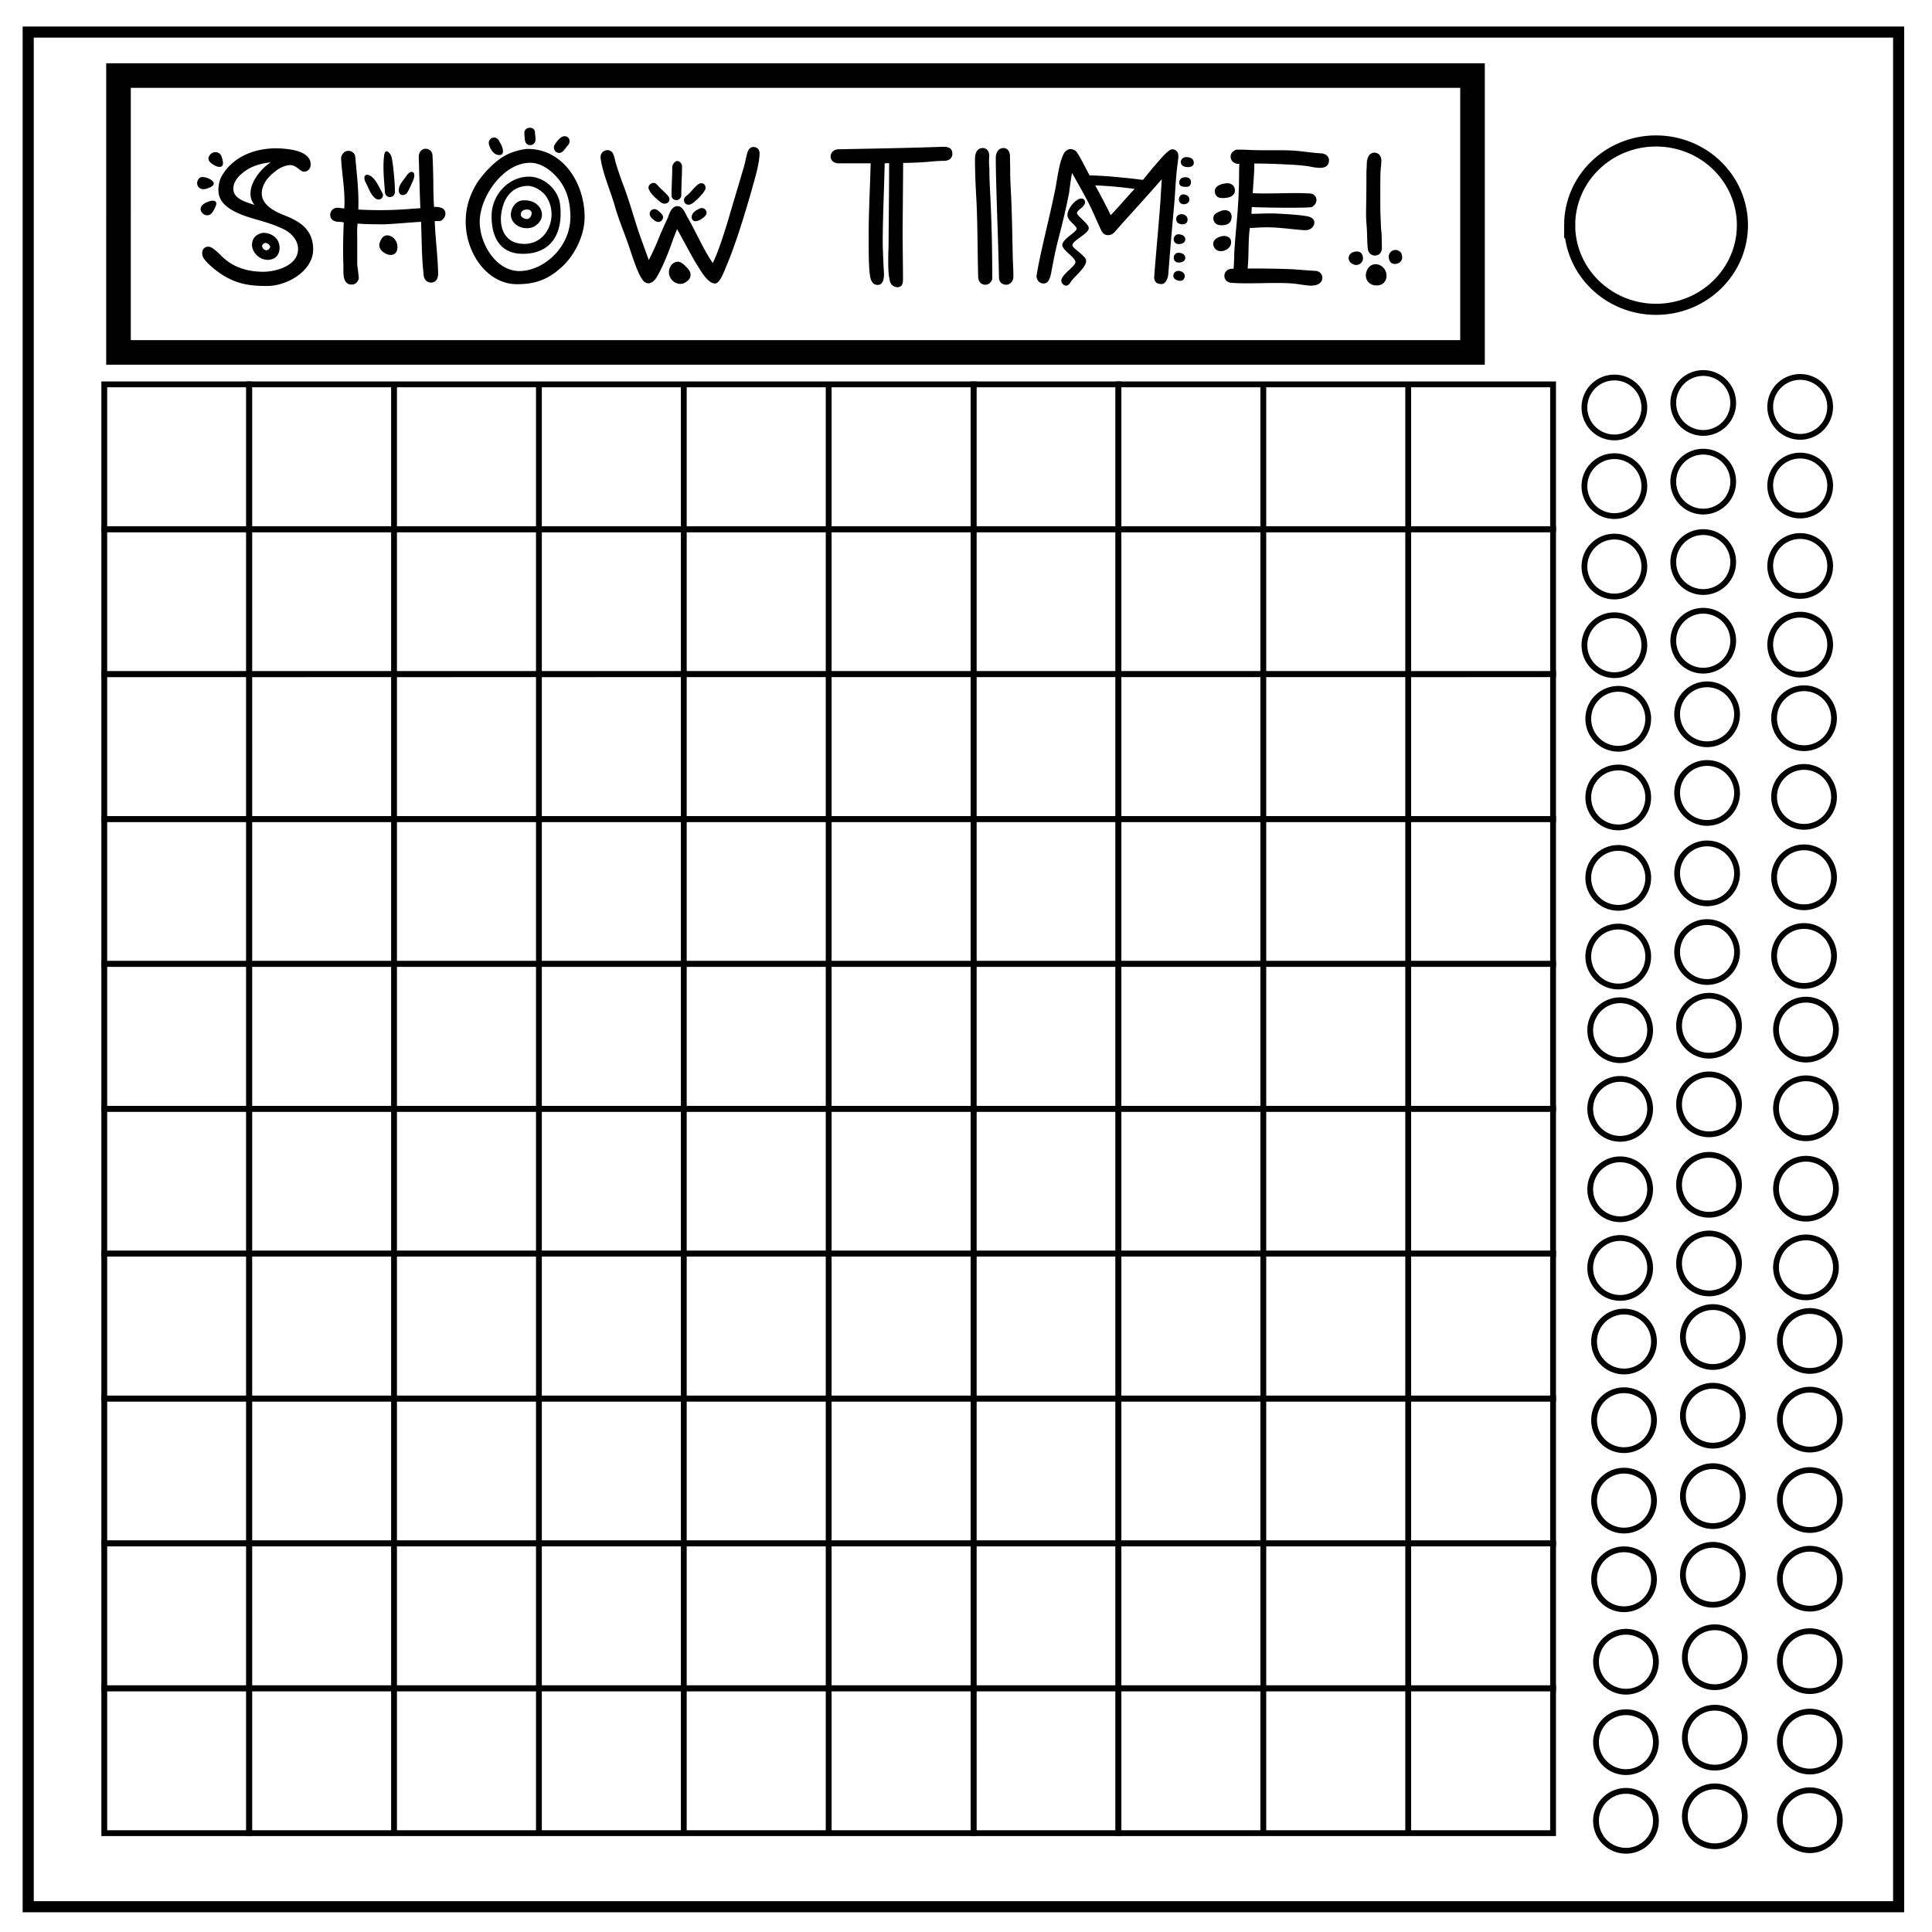 <svg xmlns="http://www.w3.org/2000/svg" viewBox="0 0 348 348" fill="none"><path d="M5.079 5.776h336.913v337.67H5.08z" stroke-width="2" stroke="#000"/><path d="M282.734 40.554c0-8.376 6.966-15.165 15.56-15.165 4.126 0 8.084 1.597 11.001 4.441 2.918 2.844 4.558 6.702 4.558 10.724 0 8.376-6.966 15.165-15.56 15.165-8.593 0-15.559-6.79-15.559-15.165z" stroke-width="2" stroke="#000"/><path d="M18.782 69.236H44.88v26.096H18.782z" stroke="#000" stroke-width="1.048"/><path d="M44.879 69.236h26.096v26.096H44.88zM70.975 69.236h26.097v26.096H70.975zM97.072 69.236h26.096v26.096H97.072zM123.168 69.236h26.096v26.096h-26.096zM149.264 69.236h26.097v26.096h-26.097z" stroke="#000" stroke-width="1.048"/><path d="M175.36 69.236h26.097v26.096h-26.096z" stroke="#000" stroke-width="1.048"/><path d="M201.457 69.236h26.097v26.096h-26.097zM227.554 69.236h26.096v26.096h-26.096zM253.65 69.236h26.096v26.096H253.65zM18.782 95.332H44.88v26.097H18.782z" stroke="#000" stroke-width="1.048"/><path d="M44.879 95.332h26.096v26.097H44.88zM70.975 95.332h26.097v26.097H70.975zM97.072 95.332h26.096v26.097H97.072zM123.168 95.332h26.096v26.097h-26.096zM149.264 95.332h26.097v26.097h-26.097z" stroke="#000" stroke-width="1.048"/><path d="M175.36 95.332h26.097v26.097h-26.096z" stroke="#000" stroke-width="1.048"/><path d="M201.457 95.332h26.097v26.097h-26.097zM227.554 95.332h26.096v26.097h-26.096zM253.65 95.332h26.096v26.097H253.65zM18.782 121.429H44.88v26.096H18.782z" stroke="#000" stroke-width="1.048"/><path d="M44.879 121.429h26.096v26.096H44.88zM70.975 121.429h26.097v26.096H70.975zM97.072 121.429h26.096v26.096H97.072zM123.168 121.429h26.096v26.096h-26.096zM149.264 121.429h26.097v26.096h-26.097z" stroke="#000" stroke-width="1.048"/><path d="M175.36 121.429h26.097v26.096h-26.096z" stroke="#000" stroke-width="1.048"/><path d="M201.457 121.429h26.097v26.096h-26.097zM227.554 121.429h26.096v26.096h-26.096zM253.65 121.429h26.096v26.096H253.65zM18.782 147.525H44.88v26.097H18.782z" stroke="#000" stroke-width="1.048"/><path d="M44.879 147.525h26.096v26.097H44.88zM70.975 147.525h26.097v26.097H70.975zM97.072 147.525h26.096v26.097H97.072zM123.168 147.525h26.096v26.097h-26.096zM149.264 147.525h26.097v26.097h-26.097z" stroke="#000" stroke-width="1.048"/><path d="M175.36 147.525h26.097v26.097h-26.096z" stroke="#000" stroke-width="1.048"/><path d="M201.457 147.525h26.097v26.097h-26.097zM227.554 147.525h26.096v26.097h-26.096zM253.65 147.525h26.096v26.097H253.65zM18.782 173.621H44.88v26.097H18.782z" stroke="#000" stroke-width="1.048"/><path d="M44.879 173.621h26.096v26.097H44.88zM70.975 173.621h26.097v26.097H70.975zM97.072 173.621h26.096v26.097H97.072zM123.168 173.621h26.096v26.097h-26.096zM149.264 173.621h26.097v26.097h-26.097z" stroke="#000" stroke-width="1.048"/><path d="M175.36 173.621h26.097v26.097h-26.096z" stroke="#000" stroke-width="1.048"/><path d="M201.457 173.621h26.097v26.097h-26.097zM227.554 173.621h26.096v26.097h-26.096zM253.65 173.621h26.096v26.097H253.65zM18.782 199.718H44.88v26.096H18.782z" stroke="#000" stroke-width="1.048"/><path d="M44.879 199.718h26.096v26.096H44.88zM70.975 199.718h26.097v26.096H70.975zM97.072 199.718h26.096v26.096H97.072zM123.168 199.718h26.096v26.096h-26.096zM149.264 199.718h26.097v26.096h-26.097z" stroke="#000" stroke-width="1.048"/><path d="M175.36 199.718h26.097v26.096h-26.096z" stroke="#000" stroke-width="1.048"/><path d="M201.457 199.718h26.097v26.096h-26.097zM227.554 199.718h26.096v26.096h-26.096zM253.65 199.718h26.096v26.096H253.65zM18.782 225.814H44.88v26.097H18.782z" stroke="#000" stroke-width="1.048"/><path d="M44.879 225.814h26.096v26.097H44.88zM70.975 225.814h26.097v26.097H70.975zM97.072 225.814h26.096v26.097H97.072zM123.168 225.814h26.096v26.097h-26.096zM149.264 225.814h26.097v26.097h-26.097z" stroke="#000" stroke-width="1.048"/><path d="M175.36 225.814h26.097v26.097h-26.096z" stroke="#000" stroke-width="1.048"/><path d="M201.457 225.814h26.097v26.097h-26.097zM227.554 225.814h26.096v26.097h-26.096zM253.65 225.814h26.096v26.097H253.65zM18.782 251.91H44.88v26.097H18.782z" stroke="#000" stroke-width="1.048"/><path d="M44.879 251.91h26.096v26.097H44.88zM70.975 251.91h26.097v26.097H70.975zM97.072 251.91h26.096v26.097H97.072zM123.168 251.91h26.096v26.097h-26.096zM149.264 251.91h26.097v26.097h-26.097z" stroke="#000" stroke-width="1.048"/><path d="M175.36 251.91h26.097v26.097h-26.096z" stroke="#000" stroke-width="1.048"/><path d="M201.457 251.91h26.097v26.097h-26.097zM227.554 251.91h26.096v26.097h-26.096zM253.65 251.91h26.096v26.097H253.65zM18.782 278.007H44.88v26.097H18.782z" stroke="#000" stroke-width="1.048"/><path d="M44.879 278.007h26.096v26.097H44.88zM70.975 278.007h26.097v26.097H70.975zM97.072 278.007h26.096v26.097H97.072zM123.168 278.007h26.096v26.097h-26.096zM149.264 278.007h26.097v26.097h-26.097z" stroke="#000" stroke-width="1.048"/><path d="M175.36 278.007h26.097v26.097h-26.096z" stroke="#000" stroke-width="1.048"/><path d="M201.457 278.007h26.097v26.097h-26.097zM227.554 278.007h26.096v26.097h-26.096zM253.65 278.007h26.096v26.097H253.65zM18.782 304.104H44.88V330.2H18.782z" stroke="#000" stroke-width="1.048"/><path d="M44.879 304.104h26.096V330.2H44.88zM70.975 304.104h26.097V330.2H70.975zM97.072 304.104h26.096V330.2H97.072zM123.168 304.104h26.096V330.2h-26.096zM149.264 304.104h26.097V330.2h-26.097z" stroke="#000" stroke-width="1.048"/><path d="M175.36 304.104h26.097V330.2h-26.096z" stroke="#000" stroke-width="1.048"/><path d="M201.457 304.104h26.097V330.2h-26.097zM227.554 304.104h26.096V330.2h-26.096zM253.65 304.104h26.096V330.2H253.65z" stroke="#000" stroke-width="1.048"/><path d="M296.183 73.394a5.395 5.395 0 01-5.395 5.396 5.395 5.395 0 01-5.395-5.396A5.395 5.395 0 01290.788 68a5.395 5.395 0 015.395 5.395zM296.184 87.563a5.395 5.395 0 01-5.396 5.395 5.395 5.395 0 01-5.395-5.395 5.395 5.395 0 015.395-5.395 5.395 5.395 0 015.396 5.395zM296.184 102.05a5.395 5.395 0 01-5.396 5.395 5.395 5.395 0 01-5.395-5.396 5.395 5.395 0 015.395-5.395 5.395 5.395 0 015.396 5.395zM296.184 116.218a5.395 5.395 0 01-5.395 5.395 5.395 5.395 0 01-5.396-5.395 5.395 5.395 0 015.396-5.395 5.395 5.395 0 015.395 5.395zM296.88 129.472a5.395 5.395 0 01-5.396 5.395 5.395 5.395 0 01-5.395-5.395 5.395 5.395 0 015.395-5.395 5.395 5.395 0 015.395 5.395zM296.88 143.64a5.395 5.395 0 01-5.396 5.396 5.395 5.395 0 01-5.395-5.395 5.395 5.395 0 015.395-5.396 5.395 5.395 0 015.396 5.396zM296.88 158.127a5.395 5.395 0 01-5.396 5.395 5.395 5.395 0 01-5.395-5.395 5.395 5.395 0 015.395-5.395 5.395 5.395 0 015.395 5.395zM296.88 172.296a5.395 5.395 0 01-5.396 5.395 5.395 5.395 0 01-5.395-5.395 5.395 5.395 0 015.395-5.396 5.395 5.395 0 015.396 5.396zM297.227 185.565a5.395 5.395 0 01-5.395 5.395 5.395 5.395 0 01-5.395-5.395 5.395 5.395 0 015.395-5.395 5.395 5.395 0 015.395 5.395zM297.227 199.734a5.395 5.395 0 01-5.395 5.395 5.395 5.395 0 01-5.395-5.395 5.395 5.395 0 015.395-5.395 5.395 5.395 0 015.395 5.395zM297.227 214.22a5.395 5.395 0 01-5.395 5.396 5.395 5.395 0 01-5.395-5.396 5.395 5.395 0 015.395-5.395 5.395 5.395 0 015.395 5.395zM297.228 228.389a5.395 5.395 0 01-5.396 5.395 5.395 5.395 0 01-5.395-5.395 5.395 5.395 0 015.395-5.395 5.395 5.395 0 015.396 5.395zM297.923 241.643a5.395 5.395 0 01-5.395 5.395 5.395 5.395 0 01-5.396-5.395 5.395 5.395 0 015.396-5.395 5.395 5.395 0 015.395 5.395zM297.923 255.811a5.395 5.395 0 01-5.395 5.396 5.395 5.395 0 01-5.395-5.396 5.395 5.395 0 015.395-5.395 5.395 5.395 0 015.395 5.395zM297.923 270.298a5.395 5.395 0 01-5.395 5.395 5.395 5.395 0 01-5.395-5.395 5.395 5.395 0 015.395-5.395 5.395 5.395 0 015.395 5.395zM297.923 284.467a5.395 5.395 0 01-5.395 5.395 5.395 5.395 0 01-5.395-5.395 5.395 5.395 0 015.395-5.396 5.395 5.395 0 015.395 5.396zM298.271 299.318a5.395 5.395 0 01-5.395 5.395 5.395 5.395 0 01-5.395-5.395 5.395 5.395 0 015.395-5.396 5.395 5.395 0 015.395 5.396zM298.271 313.804a5.395 5.395 0 01-5.395 5.395 5.395 5.395 0 01-5.396-5.395 5.395 5.395 0 015.396-5.395 5.395 5.395 0 015.395 5.395zM298.271 327.973a5.395 5.395 0 01-5.395 5.395 5.395 5.395 0 01-5.395-5.395 5.395 5.395 0 015.395-5.395 5.395 5.395 0 015.395 5.395zM312.188 72.584a5.395 5.395 0 01-5.396 5.396 5.395 5.395 0 01-5.395-5.396 5.395 5.395 0 015.395-5.395 5.395 5.395 0 015.396 5.395zM312.188 86.753a5.395 5.395 0 01-5.395 5.395 5.395 5.395 0 01-5.396-5.395 5.395 5.395 0 015.396-5.395 5.395 5.395 0 015.395 5.395zM312.188 101.24a5.395 5.395 0 01-5.395 5.395 5.395 5.395 0 01-5.396-5.395 5.395 5.395 0 015.396-5.396 5.395 5.395 0 015.395 5.396zM312.188 115.408a5.395 5.395 0 01-5.395 5.395 5.395 5.395 0 01-5.395-5.395 5.395 5.395 0 015.395-5.395 5.395 5.395 0 015.395 5.395zM312.884 128.662a5.395 5.395 0 01-5.396 5.395 5.395 5.395 0 01-5.395-5.395 5.395 5.395 0 015.395-5.395 5.395 5.395 0 015.396 5.395zM312.884 142.83a5.395 5.395 0 01-5.395 5.396 5.395 5.395 0 01-5.396-5.395 5.395 5.395 0 015.396-5.396 5.395 5.395 0 015.395 5.396zM312.884 157.317a5.395 5.395 0 01-5.395 5.395 5.395 5.395 0 01-5.396-5.395 5.395 5.395 0 015.396-5.395 5.395 5.395 0 015.395 5.395zM312.884 171.486a5.395 5.395 0 01-5.395 5.395 5.395 5.395 0 01-5.395-5.395 5.395 5.395 0 015.395-5.395 5.395 5.395 0 015.395 5.395zM313.232 184.755a5.395 5.395 0 01-5.396 5.396 5.395 5.395 0 01-5.395-5.396 5.395 5.395 0 015.395-5.395 5.395 5.395 0 015.396 5.395zM313.232 198.924a5.395 5.395 0 01-5.395 5.395 5.395 5.395 0 01-5.396-5.395 5.395 5.395 0 015.396-5.395 5.395 5.395 0 015.395 5.395zM313.232 213.41a5.395 5.395 0 01-5.396 5.396 5.395 5.395 0 01-5.395-5.396 5.395 5.395 0 015.395-5.395 5.395 5.395 0 015.396 5.395zM313.232 227.58a5.395 5.395 0 01-5.395 5.394 5.395 5.395 0 01-5.396-5.395 5.395 5.395 0 015.396-5.395 5.395 5.395 0 015.395 5.395zM313.927 240.833a5.395 5.395 0 01-5.395 5.395 5.395 5.395 0 01-5.395-5.395 5.395 5.395 0 015.395-5.395 5.395 5.395 0 015.395 5.395zM313.928 255.002a5.395 5.395 0 01-5.396 5.395 5.395 5.395 0 01-5.395-5.395 5.395 5.395 0 015.395-5.396 5.395 5.395 0 015.396 5.396zM313.928 269.488a5.395 5.395 0 01-5.396 5.395 5.395 5.395 0 01-5.395-5.395 5.395 5.395 0 015.395-5.395 5.395 5.395 0 015.396 5.395zM313.928 283.657a5.395 5.395 0 01-5.395 5.395 5.395 5.395 0 01-5.396-5.395 5.395 5.395 0 015.396-5.396 5.395 5.395 0 015.395 5.396zM314.276 298.508a5.395 5.395 0 01-5.396 5.395 5.395 5.395 0 01-5.395-5.395 5.395 5.395 0 015.395-5.396 5.395 5.395 0 015.396 5.396zM314.275 312.994a5.395 5.395 0 01-5.395 5.396 5.395 5.395 0 01-5.395-5.396 5.395 5.395 0 015.395-5.395 5.395 5.395 0 015.395 5.395zM314.276 327.163a5.395 5.395 0 01-5.396 5.395 5.395 5.395 0 01-5.395-5.395 5.395 5.395 0 015.395-5.395 5.395 5.395 0 015.396 5.395zM329.652 73.29a5.395 5.395 0 01-5.395 5.396 5.395 5.395 0 01-5.395-5.395 5.395 5.395 0 015.395-5.396 5.395 5.395 0 015.395 5.396zM329.653 87.46a5.395 5.395 0 01-5.396 5.395 5.395 5.395 0 01-5.395-5.396 5.395 5.395 0 015.395-5.395 5.395 5.395 0 015.396 5.395zM329.653 101.946a5.395 5.395 0 01-5.396 5.395 5.395 5.395 0 01-5.395-5.395 5.395 5.395 0 015.395-5.395 5.395 5.395 0 015.396 5.395zM329.653 116.114a5.395 5.395 0 01-5.395 5.396 5.395 5.395 0 01-5.396-5.396 5.395 5.395 0 015.396-5.395 5.395 5.395 0 015.395 5.395zM330.348 129.368a5.395 5.395 0 01-5.395 5.396 5.395 5.395 0 01-5.395-5.396 5.395 5.395 0 015.395-5.395 5.395 5.395 0 015.395 5.395zM330.349 143.537a5.395 5.395 0 01-5.396 5.395 5.395 5.395 0 01-5.395-5.395 5.395 5.395 0 015.395-5.395 5.395 5.395 0 015.396 5.395zM330.349 158.024a5.395 5.395 0 01-5.396 5.395 5.395 5.395 0 01-5.395-5.395 5.395 5.395 0 015.395-5.396 5.395 5.395 0 015.396 5.396zM330.349 172.192a5.395 5.395 0 01-5.395 5.395 5.395 5.395 0 01-5.396-5.395 5.395 5.395 0 015.396-5.395 5.395 5.395 0 015.395 5.395zM330.696 185.462a5.395 5.395 0 01-5.395 5.395 5.395 5.395 0 01-5.395-5.395 5.395 5.395 0 015.395-5.396 5.395 5.395 0 015.395 5.396zM330.696 199.63a5.395 5.395 0 01-5.395 5.395 5.395 5.395 0 01-5.395-5.395 5.395 5.395 0 015.395-5.395 5.395 5.395 0 015.395 5.395zM330.696 214.117a5.395 5.395 0 01-5.395 5.395 5.395 5.395 0 01-5.395-5.395 5.395 5.395 0 015.395-5.396 5.395 5.395 0 015.395 5.396zM330.697 228.285a5.395 5.395 0 01-5.396 5.396 5.395 5.395 0 01-5.395-5.396 5.395 5.395 0 015.395-5.395 5.395 5.395 0 015.396 5.395zM331.392 241.54a5.395 5.395 0 01-5.395 5.395 5.395 5.395 0 01-5.395-5.396 5.395 5.395 0 015.395-5.395 5.395 5.395 0 015.395 5.395zM331.392 255.708a5.395 5.395 0 01-5.395 5.395 5.395 5.395 0 01-5.395-5.395 5.395 5.395 0 015.395-5.395 5.395 5.395 0 015.395 5.395zM331.392 270.194a5.395 5.395 0 01-5.395 5.396 5.395 5.395 0 01-5.395-5.396 5.395 5.395 0 015.395-5.395 5.395 5.395 0 015.395 5.395zM331.392 284.363a5.395 5.395 0 01-5.395 5.395 5.395 5.395 0 01-5.396-5.395 5.395 5.395 0 015.396-5.395 5.395 5.395 0 015.395 5.395zM331.392 299.214a5.395 5.395 0 01-5.395 5.395 5.395 5.395 0 01-5.396-5.395 5.395 5.395 0 015.396-5.395 5.395 5.395 0 015.395 5.395zM331.392 313.7a5.395 5.395 0 01-5.395 5.396 5.395 5.395 0 01-5.396-5.395 5.395 5.395 0 015.396-5.396 5.395 5.395 0 015.395 5.396zM331.392 327.87a5.395 5.395 0 01-5.395 5.394 5.395 5.395 0 01-5.396-5.395 5.395 5.395 0 015.396-5.395 5.395 5.395 0 015.395 5.395z" stroke="#000" stroke-width="1.043"/><path d="M21.346 13.612h243.89v49.869H21.345z" stroke="#000" stroke-width="4.429"/><g aria-label="SHOW TIME!" style="line-height:1.25;-inkscape-font-specification:Retwisted" font-size="32.02" font-family="Retwisted" fill="#000" stroke-width="2.001"><path d="M55.959 29.547c-.096-2.402-3.874-2.722-5.636-2.818-4.034-.16-8.229 1.281-10.374 4.963-.416.737-.608 1.697-.608 2.562 0 2.05 1.6 3.202 3.17 3.97 2.785 1.345 5.315 1.473 8.677 3.106 1.409.737 2.498 2.018 2.498 3.523 0 3.074-4.099 4.098-6.276 4.098-3.106 0-5.636-.96-7.525-2.85-.416-.416-1.313-1.312-1.921-1.569-.865-.352-1.825.289-1.473 1.57.256.96 2.465 2.69 3.266 3.201 2.946 1.986 5.54 2.21 8.325 2.21 3.81 0 8.325-2.818 8.325-6.564 0-3.683-2.465-5.124-5.38-6.244-1.696-.673-3.874-1.857-3.874-3.843 0-.992.417-1.825.93-2.561a9.133 9.133 0 011.504-1.441c.736-.609 1.665-1.025 2.53-1.12 1.248-.097 1.92 1.184 2.625 1.184.64 0 1.25-.48 1.217-1.377zm-11.751 1.217c1.312-.897 2.913-1.377 4.546-1.505-1.729 1.088-3.458 3.33-3.618 5.251-.096.993.192 1.761.705 2.402-1.761-.577-3.81-1.153-3.81-2.914 0-1.441 1.152-2.498 2.177-3.234zm1.184 13.352c0 1.537 1.794 3.17 3.619 2.562.928-.288 1.345-1.153 1.345-2.017 0-.737-.257-1.41-.769-1.89-.48-.48-1.313-.832-2.081-.832-.353 0-2.114.32-2.114 2.177zM40.142 29.1c-.097-.545-.225-1.217-.705-1.505-.48-.352-1.25-.192-1.601.288-.513.608-.32 1.12.32 1.6.544.385 1.088.61 1.44.577.449-.032.641-.352.545-.96zM35.85 32.14c-.544.608-.448 1.6.417 1.889.48.16 1.216-.096 1.633-.32.864-.417.768-.961-.096-1.441-.737-.385-1.57-.545-1.954-.128zm1.922 4.098c-.64.224-1.633.577-1.633 1.441 0 .48.512 1.185 1.376 1.089.64-.096 1.057-.993 1.281-1.505.48-.993-.16-1.281-1.024-1.025zm10.246 8.838c-.16 0-.384-.032-.608-.288-.417-.513-.096-.929.384-1.025.288-.032.864.352.864.704 0 .257-.384.609-.64.609zM60.794 39.954c.384 0 .769.032 1.12.096-.095 2.69-.16 4.995-.063 7.716.032.801-.096 1.922.256 2.69.256.609.768.833 1.28.8.481 0 .993-.288 1.217-1.024.097-.096-.256-2.37-.256-2.69v-4.77c-.032-.865-.032-1.634.064-2.498h.032c1.633.128 3.17.128 4.803.128 2.21-.096 4.387-.32 6.597-.448.128 3.33.096 6.275.48 9.702.096.8.704 1.248 1.313 1.248 1.056-.032 1.313-.96 1.28-1.76-.096-3.427-.512-6.34-.608-9.319.8 0 .96 0 1.185-.096.512-.352.736-.832.736-1.248 0-1.217-1.44-1.217-2.049-1.217a72.529 72.529 0 01-.128-4.611c-.032-1.57-.064-3.17-.16-4.803-.128-.737-.705-1.057-1.249-1.057-.608.032-1.089.416-1.217 1.281.096 3.426.16 6.18.288 9.414-.672.096-1.312.064-1.953.16a80.41 80.41 0 01-3.97.192c-1.761.032-3.49 0-5.252-.096.129-3.362-.288-6.404-.544-9.51-.096-.768-.8-1.089-1.28-1.057-.61 0-1.121.48-1.282 1.217.129 2.722.577 4.931.609 7.493.032.544 0 1.057-.032 1.665l-1.153-.128c-.928-.032-1.409.704-1.377 1.313 0 .608.449 1.12 1.313 1.217zm10.31-5.156c.16-.672-.32-5.731-.576-6.5-.256-.928-1.249-1.697-1.345-.16-.256 1.825 0 4.579.16 6.468.032.609.48.897.897.897.352-.032.769-.224.865-.705zm-1.953 10.695c.256.16.48.288.833.384 1.153.224 1.633-.544 1.6-1.409.033-.896-.672-1.889-1.568-2.049-.865-.16-1.313.448-1.57 1.185-.351.736.065 1.473.705 1.889zm-3.298-12.648c.48.865.833 2.05 1.57 2.722.48.48 1.12.544 1.472-.064.224-.417-.032-.769-.192-1.057-.352-.608-.929-2.017-1.857-2.69-.993-.672-1.537-.032-.993 1.09zm7.3 2.081c.289-.224.705-1.184 1.314-2.561.512-1.313-.288-1.953-1.153-.833-.512.737-1.249 1.57-1.409 2.21-.288.992.256 1.793 1.249 1.184zM85.674 33.39c-1.249 2.145-1.793 4.322-1.793 6.532 0 5.667 3.874 11.27 9.253 11.27 3.106 0 5.38-.736 7.813-2.881 2.242-1.89 4.355-5.572 4.355-9.222 0-6.084-3.874-12.264-10.246-12.264-.929 0-2.914.577-3.523.929-2.37 1.024-4.995 4.066-5.86 5.635zm9.638-4.067c2.69-.096 5.059 2.305 6.084 4.098 1.056 1.794 1.345 3.875 1.345 5.668 0 5.38-4.707 9.638-9.062 9.734-4.227.096-7.269-4.803-7.269-8.87 0-4.45 4.13-10.47 8.902-10.63zm-6.756 9.35c-.097 3.426 1.12 7.044 5.603 7.044.993 0 1.985-.128 2.882-.48 2.978-1.12 3.938-3.97 3.938-6.756 0-.545-.032-1.121-.096-1.665-.352-2.722-2.914-4.996-5.603-4.996-3.619 0-6.628 3.202-6.724 6.853zm6.532-5.188c1.248 0 2.785 1.057 3.33 1.954.64.992.928 2.049.928 3.17 0 2.753-1.92 5.475-5.155 5.315-2.818-.096-3.97-2.177-3.97-4.45 0-1.025.224-2.05.608-3.043 1.12-2.561 3.138-2.946 4.259-2.946zm-3.042 4.803c-.256 1.666 1.28 2.818 2.818 2.818.544 0 1.088-.096 1.569-.448.8-.544 1.184-1.249 1.184-1.985 0-1.473-1.44-2.818-3.618-2.562-1.12.16-1.825 1.28-1.953 2.177zm2.914 1.153c-.48.032-1.153-.32-1.153-.8 0-.609.544-.897 1.025-.897.544-.032.928.192.928.673 0 .416-.32 1.024-.8 1.024zm-5.092-14.12c-.608-1.025-2.049-.481-1.793.704.224.768.705 1.633 1.505 1.857 1.185.256 1.217-.672.705-1.793zm6.597-.225c0-.416-.097-.832-.097-1.217 0-1.184-1.92-1.152-1.92.064 0 .417.063.8.095 1.217.096 1.377 1.922 1.249 1.922-.064zm4.867 2.21c.416-.353.608-.769.96-1.121.865-1.057-.288-2.21-1.345-1.345-.352.288-.672.672-.96 1.12-.705.961.448 2.082 1.345 1.346zM136.81 27.594c0-.8-.608-1.121-1.089-1.121-.544 0-.928.384-1.152 1.185-.225.864-.353 1.665-.609 2.53l-1.569 5.283c-.864 2.817-2.465 8.773-4.002 11.911-1.793-2.593-2.978-5.571-4.515-8.165-.416-.736-.865-2.081-1.825-2.081-1.121 0-1.473 1.345-1.793 2.177-.609 1.249-1.25 2.722-1.922 4.387-.416.993-.992 2.21-1.473 3.138l-1.6-4.419c-.93-2.658-1.922-6.372-3.139-9.478-.352-.928-.8-2.273-1.088-3.202-.417-1.185-.352-2.69-1.633-2.69-.609 0-1.313.513-1.217 1.41.256 2.4 1.793 6.02 2.465 8.325.865 3.073 1.794 5.027 2.818 8.1.513 1.538 1.025 3.17 1.761 4.676.48.864.769 1.376 1.505 1.473 1.025 0 1.601-1.153 1.954-1.826.992-1.825 2.049-4.643 2.401-5.667.256-.737.576-1.537.865-2.274 1.12 1.954 2.69 5.028 3.618 6.468.608.961 1.89 3.33 3.234 3.33.929 0 1.761-2.561 2.177-3.49 1.633-3.874 3.33-9.574 4.355-13.128.512-1.921 1.473-4.867 1.473-6.852zm-13.224 23.182c.608-.384.8-.832.8-1.312 0-.609-.48-1.09-.96-1.57-.609-.608-1.25-1.024-2.05-.544-.48.288-.768.8-.864 1.345-.256 1.793 1.729 3.106 3.074 2.081zm-.865-15.658c0-1.825.128-3.394.128-5.187 0-.544-.512-.928-.864-.928-.385 0-.897.576-.897 1.12 0 1.793-.128 3.266-.128 5.06 0 .608.48.864.865.864a.9.9 0 00.896-.929zm1.633 1.698c.64-.193 2.626-2.178 2.722-2.85.096-.993-.865-1.249-1.505-.609-.608.513-1.409 1.537-1.73 1.761-.383.289-.64.545-.64.897 0 .512.417 1.025 1.153.8zm-4.034-1.537c-.545-.673-1.313-1.25-1.826-1.858-.256-.32-.512-.48-.768-.48-.48 0-1.089.48-.865 1.12.32.865 1.473 1.858 2.114 2.338.96.769 2.145-.16 1.345-1.12zm6.436 3.874c.288-.256.512-.512.512-.8 0-.545-.544-1.121-1.28-.769-.513.224-1.186.64-1.346 1.185-.128.416 0 .704.128.864.385.48 1.345.064 1.986-.48zm-8.678.672c.609.385 1.185 0 1.313-.48.096-.256.128-.64-.897-1.44-.672-.545-1.44-.065-1.472.576 0 .608.64 1.088 1.056 1.344zM156.823 29.419c-.097 4.259-.353 8.517-.353 12.776 0 3.33 0 5.091.16 6.82.097 1.089.32 2.306 1.473 2.306.929 0 1.153-1.089 1.121-2.082-.16-2.85-.224-4.514-.224-6.18.032-4.578.256-9.061.352-13.64.256 0 .512-.032.8-.032 0 4.739-.063 9.414-.095 14.153 0 1.12-.064 2.177-.064 3.234 0 1.28 0 2.561.288 3.81.16.737.768 1.153 1.44 1.153.77-.096.93-.576.93-1.473 0-2.177-.065-5.892-.065-8.741l.096-12.168c1.313-.032 2.626-.064 3.939-.16 1.185-.096 2.241-.224 3.394-.224.897 0 1.761-.48 1.473-1.73-.256-.768-1.025-.8-1.697-.8-6.276.224-12.456.32-18.764.448-.929.032-1.409.673-1.409 1.281 0 .608.416 1.153 1.28 1.249zM175.618 28.682c0 .993.032 3.715.257 7.301.224 4.643.192 9.286.32 14.025.096.864.672 1.28 1.28 1.28.513 0 1.025-.32 1.25-.992.031-.096 0-.224 0-.576 0-4.707-.097-9.158-.32-13.865-.097-2.177-.193-3.298-.193-5.251 0-.609-.128-1.185-.032-2.37.096-.896-.416-1.569-1.153-1.569-1.152 0-1.409 1.12-1.409 2.017zm3.747 0c0 2.306.16 7.397.32 12.2.128 3.746.224 7.3.256 9.126 0 .864.673 1.28 1.28 1.28.513 0 1.026-.32 1.25-.992.16-.352-.032-2.914-.032-3.426-.096-3.714-.128-7.3-.288-11.015-.097-2.177-.193-3.298-.193-5.251 0-.609-.032-1.25-.032-2.37 0-.896-.416-1.569-1.152-1.569-1.057 0-1.441 1.025-1.41 1.89zM191.66 27.594c-.832 1.44-1.216 4.515-1.536 6.276-1.025 5.155-2.914 12.295-3.427 15.914.096.864.673 1.28 1.281 1.28.993 0 1.249-1.28 1.41-2.177.383-2.017.704-3.746 1.248-5.828.736-2.817 1.409-5.603 1.953-8.42.064-.545.256-2.146.512-3.491.993 1.793 1.986 3.49 2.978 5.411.769 1.505 1.537 3.363 2.274 4.932.288.576.672.864 1.216.864.545 0 .93-.256 1.281-.64 1.537-1.793 5.54-6.116 8.422-9.446-.128 1.633-.193 3.266-.32 4.899-.353 4.61-.705 8.1-1.057 12.744 0 .352.096.704.32.928.256.257.64.32.993.32.768 0 1.12-.992 1.216-1.632.353-4.451.64-7.973 1.057-12.456.16-1.697.224-3.49.384-5.188.096-1.44.224-2.08.384-3.522.097-.992-.48-1.473-1.12-1.473-.769 0-2.754 2.562-3.106 2.914-.769.865-1.41 1.73-2.146 2.594-.928-.096-1.793-.224-2.785-.32-2.274-.225-4.515-.449-6.82-.48-.77-1.378-1.41-2.786-2.21-4.035-.288-.48-.736-.705-1.313-.705-.352 0-.864.352-1.089.737zm2.85 8.197c-1.024.256-2.817 2.465-2.049 3.586.352.64 1.473 1.377 1.473 1.825 0 .577-2.498 1.825-2.594 2.882 0 1.025 2.37 2.242 2.37 3.138 0 .737-2.178 1.953-2.53 3.17-.096.512.352 1.057.865 1.057.352 0 .576-.288.832-.673.673-1.024 2.914-2.721 2.754-3.874-.096-.865-2.466-2.177-2.466-2.722 0-.896 2.946-2.05 2.946-3.106 0-.768-2.113-2.177-2.113-2.69 0-.384.608-.736.993-1.12.288-.288.448-.577.448-.8 0-.481-.288-.801-.929-.673zm5.54 2.978c-.352-.865-.929-1.857-1.345-2.722-.48-.864-.929-1.761-1.441-2.658 2.05.096 4.067.225 7.109.64-1.281 1.346-3.299 3.715-4.323 4.74zm13.512-8.71c.929.16 1.441-.16 1.473-.704 0-.865-.736-1.057-1.409-1.057-.608.032-.928.48-.928.897 0 .384.256.768.864.864zm.288 3.587c.48 0 .673-.48.673-.833 0-.865-.833-.993-1.441-.832-.48.128-.672.544-.672.896 0 .865.96.769 1.44.769zm-1.568 10.31c.992 0 1.216-.48 1.216-.864 0-.353-.224-.801-1.152-.897-.609-.032-.929.48-.929.897 0 .384.256.864.865.864zm0 3.33c.992 0 1.216-.48 1.216-.864 0-.353-.224-.8-1.152-.897-.609-.032-.929.48-.929.897 0 .384.256.864.865.864zm.192-6.98c.608.224 1.44.096 1.44-.769 0-.608-.576-.96-1.088-.96-.609.032-.96.384-.96.864 0 .352.127.737.608.865zm.128 10.278c.544 0 .8-.48.8-.864 0-.353-.224-.737-.864-.897-.48-.128-.929.096-1.089.448-.416.865.48 1.313 1.153 1.313zm.608-13.8c.769 0 1.025-.48 1.025-.865 0-.352-.224-.8-.96-.897-.61-.096-.93.48-.93.897 0 .384.257.865.865.865zM221.76 50.936c3.01.257 7.3-.096 10.598.097 1.313.064 2.466.352 3.618.416 1.025.032 2.146-.256 2.21-1.377.032-.769-.64-1.345-1.441-1.28-.416-.033-3.426-.257-3.843-.29a164.29 164.29 0 00-8.165-.127l.096-1.473c.097-2.05.032-3.939.289-5.86.384.064 1.344-.096 3.138-.096 2.305 0 4.514.384 6.66.512.352 0 .672 0 .992-.16.609-.32.8-.768.833-1.152.032-.737-.608-1.121-1.633-1.25-1.441-.223-3.202-.32-4.9-.415-1.792-.096-3.265.032-4.802.032l.064-1.217c2.433.128 10.31.192 10.823 0 .544-.32.8-.769.832-1.185.032-.736-.576-1.409-1.569-1.249l.032-.032c-3.33-.16-6.628.128-9.958-.032.032-.48.096-.864.096-1.28.096-1.505.224-2.754.192-4.067 1.825 0 3.714.064 5.604.16 1.312.064 2.625.128 3.778.288.48.032 1.345.288 2.113.32.769.064 1.505-.064 1.826-.672.48-1.153-.32-1.857-1.217-1.921-1.825-.096-3.522-.416-5.252-.513-2.69-.128-5.443.032-8.133-.128-.736-.032-1.44-.032-1.92-.032-.673.224-1.026.705-1.058 1.185-.032.608.353 1.217 1.217 1.377.16 0 .256 0 .352-.032-.064 1.28-.032 3.458-.096 4.739-.032.512-.032 1.025-.064 1.537-.16 3.202-.544 6.372-.736 9.542-.032.512 0 .96-.128 3.106h-.192c-.929-.032-1.441.608-1.473 1.217-.032.608.352 1.216 1.216 1.312zm-.353-17.899c-.672-.128-2.53.224-2.593 1.313-.032.608.32 1.28 1.152 1.313 1.057.064 2.402-.16 2.466-1.313.032-.512-.256-1.153-1.025-1.313zm-1.633 7.525c.993.064 1.921-.16 2.05-1.28.192-1.346-1.09-1.698-2.05-1.218-.736.289-1.185.577-1.217 1.185-.032.608.353 1.249 1.217 1.313zm-1.088 3.97c.288.513.704.673 1.12.705.769.032 1.73-.448 1.921-1.313.225-1.249-.928-1.665-1.985-1.28-.736.223-1.569.864-1.056 1.888zM246.383 44.853c.096.8.736 1.184 1.28 1.184.641 0 1.282-.48 1.25-1.473-.032-.992 0-1.889-.097-2.881-.096-.737-.064-.737-.064-.737s0-.032-.032-.672c-.096-2.434-.096-2.594-.096-5.156 0-1.376 0-2.69.032-4.066.032-.737.16-1.409.16-2.145 0-.737-.416-1.41-1.28-1.41-.865.033-1.345.833-1.345 2.114 0 .512-.064 1.025-.064 1.505 0 7.012-.16 7.14.032 9.51.128 1.44.064 2.818.224 4.227zm2.017 2.85c-1.12-.385-1.953.288-2.241 1.152-.48 1.313.352 2.562 1.793 2.562 1.249 0 1.793-.865 1.793-1.761 0-.8-.448-1.601-1.345-1.954zm-2.914-1.441c-.16-.993-1.024-1.153-1.953-.769-.384.224-.64.64-.608 1.057.032.416.256.928 1.12 1.152a1.222 1.222 0 001.441-1.44zm4.675.224c.16.992.865 1.28 1.794.896.384-.224.64-.64.608-1.056-.032-.417-.096-1.057-.96-1.281a1.222 1.222 0 00-1.442 1.44z"/></g></svg>